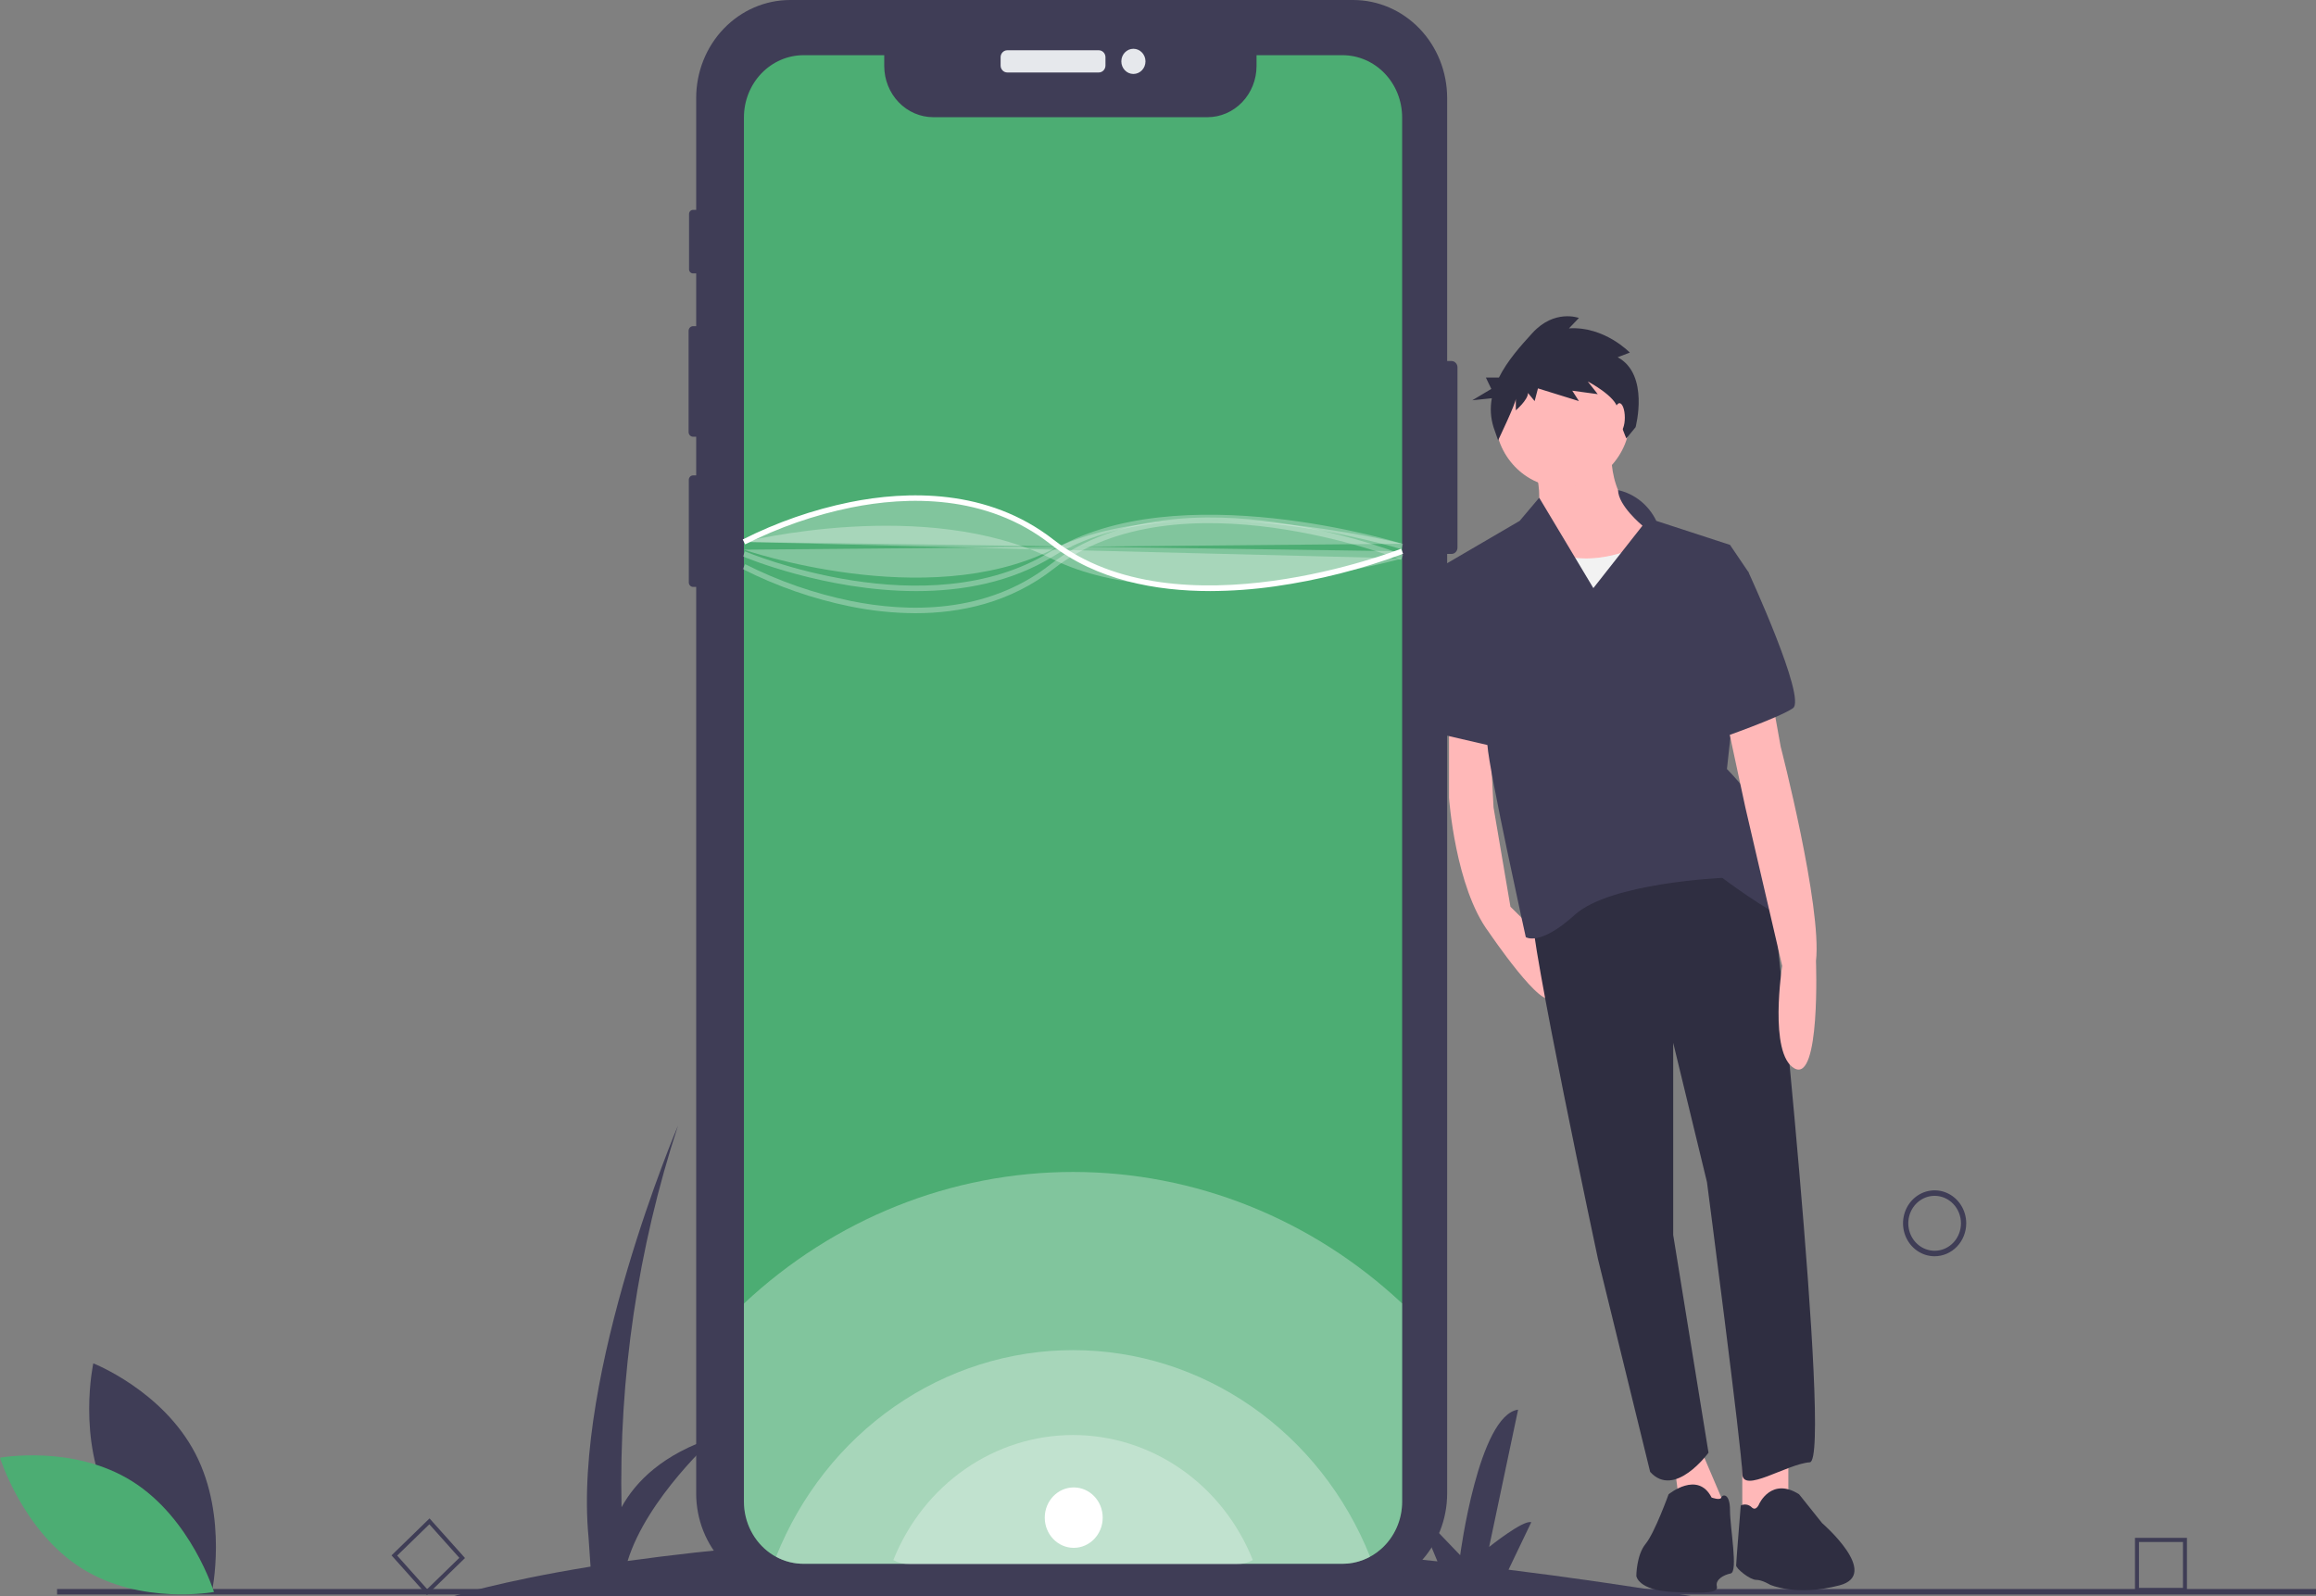 <svg width="235" height="162" viewBox="0 0 235 162" fill="none" xmlns="http://www.w3.org/2000/svg">
<rect x="0" y="0" width="235" height="162" fill="#808080" stroke="none"/>
<g clip-path="url(#clip0_222_3436)">
<path d="M171.808 162C165.31 160.939 159.063 160.037 153.066 159.293L155.375 154.476C154.574 154.197 151.1 156.984 151.1 156.984L154.039 143.051C150.031 143.608 148.161 157.82 148.161 157.82L143.618 153.083L145.854 158.446C127.503 156.435 111.667 155.808 98.356 155.952L100.333 151.829C99.531 151.55 96.057 154.337 96.057 154.337L98.996 140.404C94.989 140.961 93.118 155.173 93.118 155.173L88.576 150.435L90.944 156.116C81.826 156.393 72.727 157.157 63.684 158.406C65.656 151.998 72.544 145.838 72.544 145.838C67.248 147.556 64.493 150.355 63.067 152.95C62.778 139.785 64.72 126.67 68.803 114.209C68.803 114.209 58.115 139.289 59.718 156.009L59.922 158.979C50.624 160.491 45.958 162 45.958 162H171.808Z" fill="#3F3D56"/>
<path d="M196.302 127.484C195.668 127.484 195.048 127.288 194.521 126.92C193.994 126.553 193.583 126.031 193.34 125.42C193.097 124.808 193.034 124.136 193.158 123.487C193.281 122.839 193.587 122.243 194.035 121.775C194.484 121.308 195.055 120.989 195.677 120.86C196.299 120.731 196.944 120.797 197.529 121.05C198.115 121.304 198.616 121.732 198.968 122.282C199.321 122.832 199.509 123.478 199.509 124.14C199.508 125.026 199.17 125.876 198.569 126.503C197.968 127.13 197.153 127.483 196.302 127.484ZM196.302 121.353C195.774 121.353 195.257 121.517 194.818 121.823C194.379 122.129 194.036 122.564 193.834 123.073C193.632 123.583 193.579 124.143 193.682 124.683C193.785 125.224 194.039 125.721 194.413 126.11C194.787 126.5 195.263 126.765 195.781 126.873C196.299 126.98 196.837 126.925 197.325 126.714C197.813 126.503 198.231 126.146 198.524 125.688C198.818 125.23 198.974 124.691 198.974 124.14C198.974 123.401 198.692 122.693 198.191 122.17C197.69 121.648 197.011 121.354 196.302 121.353Z" fill="#3F3D56"/>
<path d="M221.907 161.561H216.633V156.06H221.907V161.561ZM217.038 161.138H221.502V156.483H217.038V161.138Z" fill="#3F3D56"/>
<path d="M43.324 161.862L39.727 157.839L43.584 154.087L47.182 158.11L43.324 161.862ZM40.3 157.86L43.344 161.264L46.608 158.089L43.564 154.685L40.3 157.86Z" fill="#3F3D56"/>
<path d="M235 161.251H5.791V161.808H235V161.251Z" fill="#3F3D56"/>
<path d="M147.887 37.274V55.576C147.887 55.745 147.822 55.907 147.707 56.027C147.593 56.147 147.437 56.214 147.275 56.214H146.84V151.558C146.839 154.197 145.834 156.727 144.046 158.593C142.257 160.458 139.83 161.506 137.301 161.507H80.177C78.924 161.506 77.684 161.249 76.527 160.749C75.37 160.249 74.318 159.516 73.433 158.592C72.547 157.669 71.845 156.572 71.366 155.365C70.886 154.158 70.64 152.865 70.64 151.558V59.558H70.325C70.211 59.559 70.101 59.511 70.02 59.427C69.939 59.343 69.893 59.229 69.892 59.11V48.693C69.892 48.634 69.903 48.575 69.925 48.52C69.947 48.466 69.979 48.416 70.019 48.374C70.059 48.332 70.107 48.299 70.159 48.276C70.212 48.254 70.268 48.242 70.325 48.242H70.64V44.318H70.322C70.202 44.318 70.087 44.268 70.002 44.179C69.918 44.09 69.871 43.97 69.871 43.845V33.57C69.871 33.446 69.919 33.326 70.003 33.238C70.088 33.15 70.203 33.1 70.322 33.099H70.64V27.744H70.317C70.264 27.744 70.212 27.733 70.163 27.712C70.115 27.691 70.071 27.66 70.033 27.621C69.996 27.582 69.967 27.536 69.947 27.486C69.926 27.435 69.916 27.381 69.916 27.326V21.719C69.916 21.608 69.958 21.501 70.033 21.422C70.108 21.343 70.21 21.299 70.317 21.298H70.64V9.945C70.64 7.308 71.645 4.778 73.433 2.913C75.222 1.048 77.647 9.60708e-05 80.177 1.01788e-10H137.301C139.83 -1.19243e-05 142.256 1.048 144.045 2.913C145.834 4.778 146.839 7.307 146.84 9.945V36.636H147.275C147.437 36.636 147.593 36.703 147.707 36.823C147.822 36.943 147.887 37.105 147.887 37.274Z" fill="#3F3D56"/>
<path d="M111.491 5.102H102.208C101.833 5.102 101.529 5.419 101.529 5.81V6.647C101.529 7.038 101.833 7.355 102.208 7.355H111.491C111.866 7.355 112.17 7.038 112.17 6.647V5.81C112.17 5.419 111.866 5.102 111.491 5.102Z" fill="#E6E8EC"/>
<path d="M115.004 7.506C115.681 7.506 116.23 6.934 116.23 6.228C116.23 5.522 115.681 4.95 115.004 4.95C114.328 4.95 113.779 5.522 113.779 6.228C113.779 6.934 114.328 7.506 115.004 7.506Z" fill="#E6E8EC"/>
<path d="M142.272 11.913V152.383C142.273 153.297 142.083 154.199 141.716 155.028C141.348 155.857 140.812 156.593 140.145 157.185C139.05 158.158 137.658 158.692 136.22 158.692H81.538C80.565 158.694 79.606 158.45 78.743 157.982C78.54 157.873 78.344 157.752 78.155 157.619C77.333 157.041 76.66 156.261 76.195 155.348C75.729 154.435 75.486 153.417 75.486 152.383V11.913C75.486 11.084 75.642 10.263 75.946 9.497C76.251 8.732 76.696 8.036 77.258 7.45C77.82 6.864 78.487 6.399 79.222 6.081C79.956 5.764 80.743 5.601 81.538 5.601H89.722V6.696C89.722 8.075 90.247 9.396 91.182 10.371C92.116 11.346 93.384 11.893 94.705 11.893H122.515C123.837 11.893 125.104 11.346 126.039 10.371C126.973 9.396 127.498 8.075 127.498 6.696V5.601H136.22C137.015 5.601 137.802 5.764 138.536 6.081C139.27 6.398 139.938 6.863 140.5 7.449C141.062 8.035 141.508 8.731 141.812 9.497C142.116 10.263 142.272 11.084 142.272 11.913Z" fill="#4CAD73"/>
<path opacity="0.3" d="M142.272 132.275V152.383C142.273 153.297 142.083 154.199 141.716 155.028C141.348 155.858 140.812 156.593 140.145 157.185C139.05 158.158 137.658 158.693 136.22 158.692H81.538C80.565 158.694 79.606 158.45 78.743 157.982C78.54 157.873 78.344 157.752 78.155 157.62C77.333 157.041 76.66 156.261 76.195 155.348C75.729 154.436 75.486 153.417 75.486 152.383V132.284C84.655 123.688 96.548 118.932 108.877 118.93C121.206 118.929 133.101 123.682 142.272 132.275Z" fill="white"/>
<path opacity="0.3" d="M139.02 157.976C138.157 158.449 137.195 158.695 136.22 158.692H81.538C80.565 158.694 79.606 158.45 78.743 157.982C81.219 151.773 85.402 146.467 90.765 142.735C96.129 139.003 102.432 137.01 108.88 137.01C115.328 137.009 121.631 139 126.995 142.732C132.359 146.463 136.544 151.768 139.02 157.976Z" fill="white"/>
<path opacity="0.3" d="M127.119 158.313C126.597 158.6 126.015 158.748 125.425 158.747H92.335C91.746 158.748 91.166 158.6 90.644 158.317C92.142 154.559 94.674 151.349 97.919 149.09C101.165 146.832 104.979 145.626 108.881 145.626C112.782 145.626 116.597 146.83 119.843 149.088C123.089 151.346 125.621 154.556 127.119 158.313Z" fill="white"/>
<path d="M122.789 59.982C117.304 59.982 111.284 58.893 106.585 55.217C100.042 50.099 91.981 50.372 86.371 51.503C82.644 52.26 79.027 53.517 75.609 55.241L75.362 54.747C78.822 53 82.483 51.727 86.255 50.958C91.976 49.804 100.202 49.528 106.906 54.771C119.464 64.594 141.951 55.772 142.176 55.682L142.368 56.202C138.151 57.769 133.789 58.877 129.354 59.506C127.178 59.816 124.985 59.974 122.789 59.982Z" fill="white"/>
<path opacity="0.3" d="M75.483 54.994C75.483 54.994 93.92 50.337 106.745 56.713C119.571 63.09 142.283 56.666 142.283 56.666" fill="white"/>
<path opacity="0.3" d="M92.889 62.228C90.662 62.218 88.441 61.987 86.255 61.538C82.483 60.769 78.822 59.496 75.362 57.749L75.609 57.255C79.027 58.979 82.644 60.236 86.371 60.993C91.981 62.123 100.042 62.397 106.585 57.279C113.283 52.04 122.664 52.055 129.354 52.99C133.789 53.619 138.151 54.726 142.368 56.294L142.176 56.814C141.95 56.724 119.464 47.902 106.906 57.725C102.51 61.163 97.458 62.228 92.889 62.228Z" fill="white"/>
<path opacity="0.3" d="M92.98 59.984C83.725 59.984 75.507 56.522 75.384 56.469L75.588 55.953C75.771 56.032 94.048 63.728 106.609 55.971C119.388 48.08 142.121 55.124 142.349 55.196L142.194 55.73C141.969 55.658 119.458 48.685 106.881 56.451C102.59 59.101 97.652 59.984 92.98 59.984Z" fill="white"/>
<path opacity="0.3" d="M75.486 55.783C75.486 55.783 93.92 62.159 106.745 55.783C119.571 49.406 142.272 55.18 142.272 55.18" fill="white"/>
<path d="M147.03 72.842V80.966C147.03 80.966 147.654 90.064 151.081 94.614C151.081 94.614 156.689 102.9 157.468 101.113L156.509 95.229L153.262 92.014L151.548 81.941L151.081 72.842H147.03Z" fill="#FFB8B8"/>
<path d="M181.46 146.281V152.292L176.786 154.08V147.093L181.46 146.281Z" fill="#FFB8B8"/>
<path d="M171.957 145.631L175.073 152.942L170.711 154.892L169.776 147.743L171.957 145.631Z" fill="#FFB8B8"/>
<path d="M179.746 89.577C179.746 89.577 185.978 148.23 183.641 148.393C181.304 148.555 176.786 151.642 176.786 149.53C176.786 147.418 173.203 119.96 173.203 119.96L169.776 105.824V125.321L173.359 147.418C173.359 147.418 169.932 152.13 167.439 149.368L162.142 127.759C162.142 127.759 155.131 94.939 155.443 92.339C155.443 92.339 171.49 78.041 179.746 89.577Z" fill="#2F2E41"/>
<path d="M178.5 152.617C178.5 152.617 179.747 149.855 182.551 151.642L184.888 154.567C184.888 154.567 190.912 159.771 186.637 160.885C182.231 162.034 179.591 160.812 179.591 160.812C179.591 160.812 178.812 160.324 178.189 160.324C177.565 160.324 176.163 159.187 176.163 158.862C176.163 158.537 176.631 152.78 176.631 152.78C176.807 152.69 177.005 152.658 177.2 152.687C177.394 152.716 177.576 152.805 177.721 152.942C178.189 153.43 178.5 152.617 178.5 152.617Z" fill="#2F2E41"/>
<path d="M169.308 151.643C169.308 151.643 172.268 149.205 173.671 151.968C173.671 151.968 174.553 152.293 174.657 151.968C174.761 151.643 175.54 151.48 175.54 153.267C175.54 155.055 176.386 159.512 175.607 159.675C174.828 159.837 174.049 160.325 174.205 160.974C174.361 161.624 173.359 161.716 169.776 161.554C166.193 161.391 166.037 159.929 166.037 159.929C166.037 159.929 166.037 157.817 166.972 156.679C167.906 155.542 169.308 151.643 169.308 151.643Z" fill="#2F2E41"/>
<path d="M163.544 45.221C163.544 45.221 162.765 51.233 167.751 53.345C172.736 55.457 156.689 62.444 155.132 58.382C153.574 54.32 155.443 53.02 155.443 53.02C155.443 53.02 157.001 51.395 155.599 47.009L163.544 45.221Z" fill="#FFB8B8"/>
<path d="M158.559 49.446C162.345 49.446 165.414 46.245 165.414 42.297C165.414 38.349 162.345 35.148 158.559 35.148C154.773 35.148 151.704 38.349 151.704 42.297C151.704 46.245 154.773 49.446 158.559 49.446Z" fill="#FFB8B8"/>
<path d="M166.504 55.295C166.504 55.295 161.831 57.894 157.313 55.945C152.795 53.995 152.95 62.444 152.95 62.444L155.287 68.78L171.49 67.155L170.399 57.407L166.504 55.295Z" fill="#F2F2F2"/>
<path d="M164.182 49.735C165.012 49.919 165.792 50.295 166.463 50.835C167.135 51.376 167.681 52.067 168.062 52.858L175.54 55.295L177.41 58.057L175.229 78.041C175.229 78.041 179.279 82.103 179.279 84.378C179.279 86.653 184.264 94.451 181.772 93.476C179.279 92.502 174.761 89.09 174.761 89.09C174.761 89.09 163.388 89.577 159.805 92.826C156.222 96.076 154.82 95.101 154.82 95.101C154.82 95.101 151.081 78.204 150.925 75.604C150.769 73.004 146.407 57.407 146.407 57.407L154.197 52.858L156.181 50.51L161.675 59.682L166.66 53.345C166.66 53.345 164.197 51.325 164.182 49.735Z" fill="#3F3D56"/>
<path d="M179.746 70.567L180.681 75.767C180.681 75.767 184.888 92.014 184.264 97.538C184.264 97.538 184.732 109.886 182.083 108.424C179.435 106.962 180.837 98.026 180.837 98.026L177.098 81.941L175.073 72.517L179.746 70.567Z" fill="#FFB8B8"/>
<path d="M175.852 57.082L177.41 58.057C177.41 58.057 183.33 70.892 181.928 71.867C180.525 72.842 174.45 74.954 174.45 74.954L175.852 57.082Z" fill="#3F3D56"/>
<path d="M150.146 57.407L146.485 57.326L145.628 58.869L146.719 74.629L152.327 75.929L150.146 57.407Z" fill="#3F3D56"/>
<path d="M164.141 36.251L165.376 35.782C165.376 35.782 162.793 33.088 159.199 33.322L160.21 32.268C160.21 32.268 157.739 31.331 155.492 33.791C154.311 35.084 152.945 36.604 152.093 38.316H150.77L151.322 39.468L149.389 40.62L151.373 40.413C151.185 41.408 151.25 42.436 151.561 43.396L152.01 44.685C152.01 44.685 153.807 40.936 153.807 40.468V41.639C153.807 41.639 155.043 40.585 155.043 39.882L155.717 40.702L156.054 39.414L160.21 40.702L159.536 39.648L162.119 39.999L161.108 38.711C161.108 38.711 164.029 40.234 164.141 41.522C164.253 42.811 165.024 44.49 165.024 44.49L165.959 43.353C165.959 43.353 167.398 38.008 164.141 36.251Z" fill="#2F2E41"/>
<path d="M164.323 43.84C164.624 43.84 164.868 43.186 164.868 42.378C164.868 41.571 164.624 40.916 164.323 40.916C164.022 40.916 163.778 41.571 163.778 42.378C163.778 43.186 164.022 43.84 164.323 43.84Z" fill="#FFB8B8"/>
<path d="M11.124 152.432C14.445 158.855 21.493 161.613 21.493 161.613C21.493 161.613 23.157 153.956 19.836 147.533C16.515 141.11 9.467 138.353 9.467 138.353C9.467 138.353 7.804 146.01 11.124 152.432Z" fill="#3F3D56"/>
<path d="M13.407 150.319C19.402 154.081 21.712 161.553 21.712 161.553C21.712 161.553 14.3 162.926 8.305 159.164C2.309 155.403 0 147.93 0 147.93C0 147.93 7.412 146.558 13.407 150.319Z" fill="#4CAD73"/>
<path opacity="0.3" d="M75.486 54.994C75.486 54.994 93.92 44.962 106.745 54.994C119.571 65.026 142.272 55.942 142.272 55.942" fill="white"/>
<path d="M108.95 157.075C110.573 157.075 111.889 155.702 111.889 154.009C111.889 152.316 110.573 150.944 108.95 150.944C107.326 150.944 106.01 152.316 106.01 154.009C106.01 155.702 107.326 157.075 108.95 157.075Z" fill="white"/>
</g>
<defs>
<clipPath id="clip0_222_3436">
<rect width="235" height="162" fill="white"/>
</clipPath>
</defs>
</svg>

